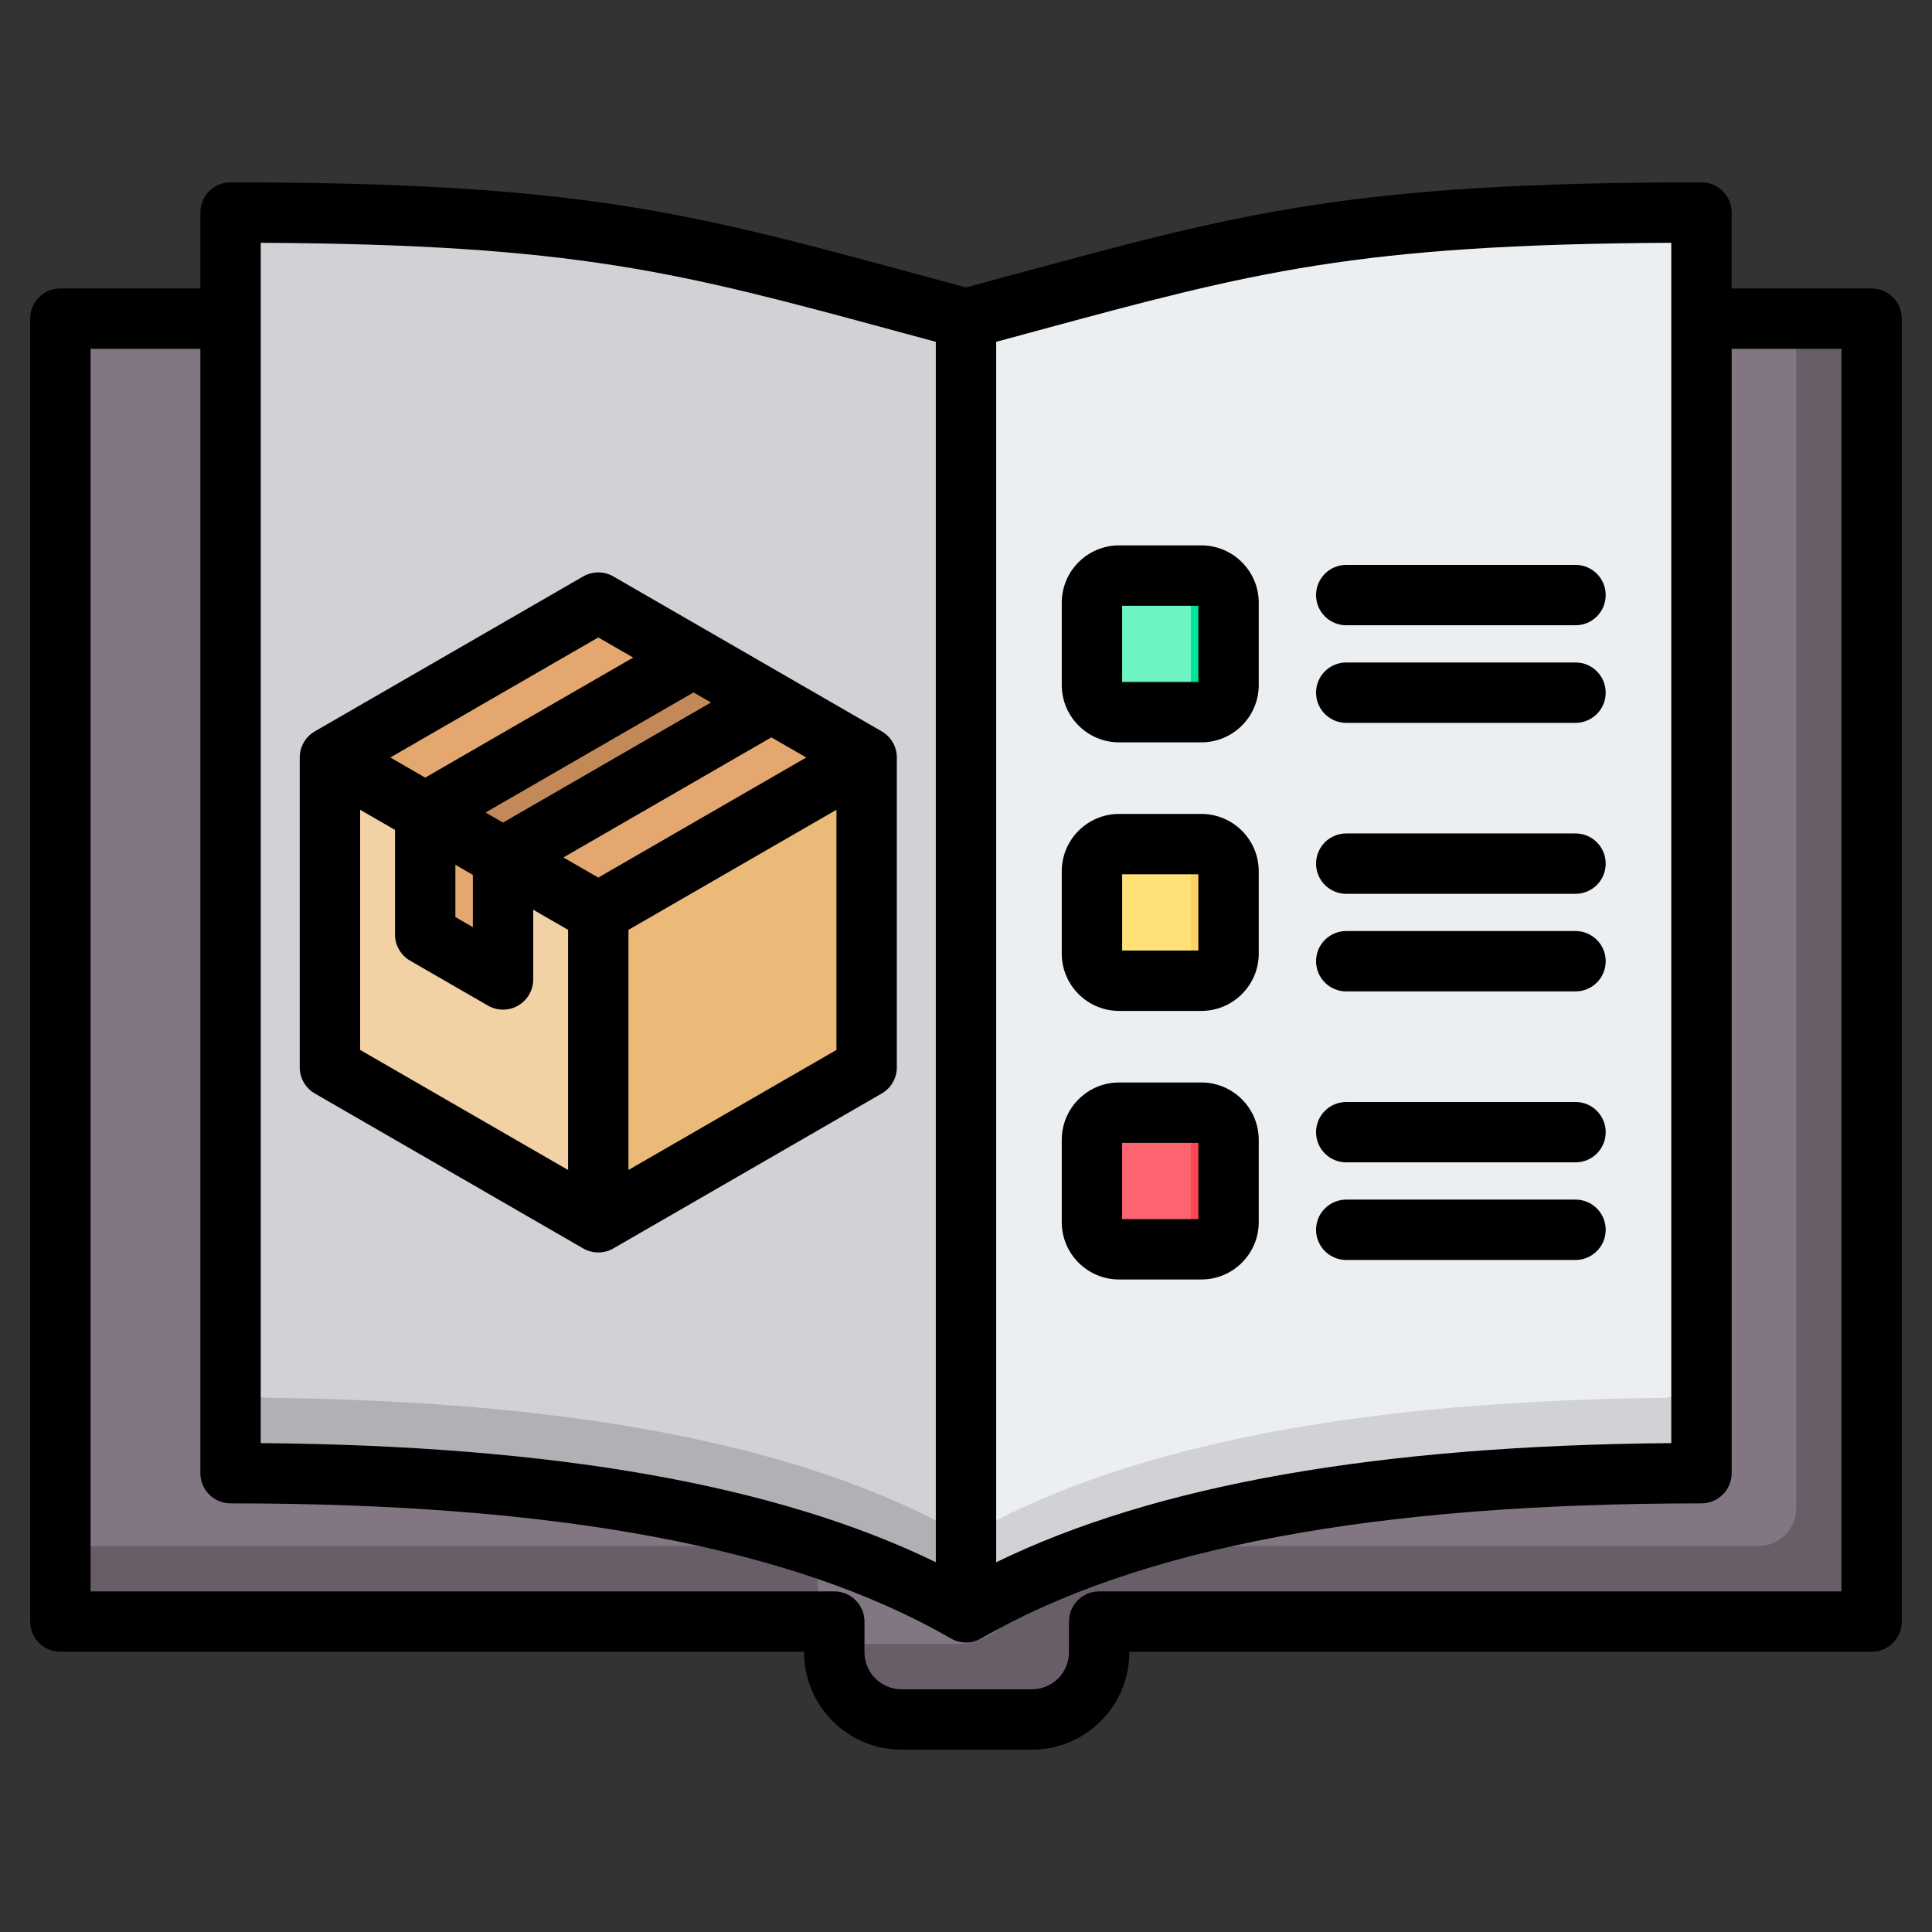 <svg id="Layer_1" enable-background="new 0 0 512 512" height="20" viewBox="0 0 512 512" width="20" xmlns="http://www.w3.org/2000/svg"><rect x="0" y="0" width="512" height="512" fill="#333333" stroke="none"/><g clip-rule="evenodd" fill-rule="evenodd"><g><g><path d="m291.285 429.723v8.149c0 9.783-8.005 17.788-17.787 17.788h-34.617c-9.783 0-17.787-8.004-17.787-17.788v-8.149h-195.094c-5.508 0-10-4.492-10-10v-325.29c0-5.508 4.492-10 10-10h460c5.508 0 10 4.492 10 10v325.29c0 5.508-4.492 10-10 10z" fill="#837683"/><path d="m291.285 429.723v8.149c0 9.783-8.005 17.788-17.787 17.788h-34.617c-9.783 0-17.787-8.004-17.787-17.788v-2.213h32.404c9.783 0 17.787-8.005 17.787-17.788v-8.149h194.715c5.508 0 10-4.492 10-10v-315.288h10c5.508 0 10 4.492 10 10v325.29c0 5.508-4.492 10-10 10h-194.715zm-70.191 0c-2.827-3.152-4.553-7.31-4.553-11.851v-8.149h-200.541v10.001c0 5.508 4.492 10 10 10h195.094z" fill="#685e68"/><path d="m71.168 56.341c90.774.612 116.339 9.74 184.832 28.093 68.493-18.353 94.058-27.48 184.832-28.093 2.766-.02 5.153.955 7.116 2.904s2.954 4.33 2.954 7.096v314.103c0 5.47-4.423 9.941-9.893 9.999-66.477.708-132.95 8.804-180.283 34.194-3.042 1.632-6.41 1.632-9.453 0-47.333-25.39-113.807-33.485-180.283-34.194-5.47-.058-9.893-4.529-9.893-9.999v-314.103c0-2.766.991-5.147 2.954-7.096 1.964-1.949 4.351-2.924 7.117-2.904z" fill="#d1d1d6"/><path d="m450.903 360.443v20.001c0 5.47-4.423 9.941-9.893 9.999-66.477.708-132.95 8.804-180.283 34.194-3.042 1.632-6.41 1.632-9.453 0-47.333-25.39-113.807-33.485-180.283-34.194-5.47-.058-9.893-4.529-9.893-9.999v-20.001c0 5.47 4.423 9.941 9.893 9.999 66.476.708 132.95 8.804 180.283 34.194 3.042 1.632 6.411 1.632 9.453 0 47.333-25.39 113.806-33.485 180.283-34.194 5.469-.059 9.893-4.529 9.893-9.999z" fill="#b1b1b5"/><path d="m256 84.434c68.493-18.353 94.058-27.48 184.832-28.093 2.766-.02 5.153.955 7.116 2.904s2.954 4.33 2.954 7.096v314.103c0 5.47-4.423 9.941-9.893 9.999-66.477.708-132.95 8.804-180.283 34.194-1.521.816-3.124 1.224-4.726 1.224z" fill="#eceff1"/><path d="m450.903 360.443v20.001c0 5.47-4.423 9.941-9.893 9.999-66.477.708-132.95 8.804-180.283 34.194-1.521.816-3.124 1.224-4.726 1.224v-20.001c1.603 0 3.205-.408 4.726-1.224 47.333-25.39 113.806-33.485 180.283-34.194 5.469-.059 9.893-4.529 9.893-9.999z" fill="#d1d1d6"/></g><g><path d="m161.656 161.465 64.901 37.47c1.976 1.141 3.107 3.1 3.107 5.382v74.941c0 2.282-1.131 4.241-3.107 5.382l-64.901 37.47c-1.976 1.141-4.238 1.141-6.214 0l-64.901-37.47c-1.976-1.141-3.107-3.1-3.107-5.382v-74.941c0-2.282 1.131-4.241 3.107-5.382l64.901-37.47c1.976-1.141 4.238-1.141 6.214 0z" fill="#f2d1a5"/><path d="m161.656 161.465 64.901 37.47c.988.57 1.765 1.345 2.295 2.263l-70.302 40.589-70.302-40.589c.53-.918 1.307-1.693 2.295-2.263l64.901-37.47c1.974-1.141 4.236-1.141 6.212 0z" fill="#e3a76f"/><path d="m228.851 201.198c.529.918.813 1.978.813 3.118v74.941c0 2.282-1.131 4.241-3.107 5.382l-64.901 37.47c-.988.57-2.048.855-3.107.855v-81.178z" fill="#ecba78"/><path d="m112.68 215.304 20.623 11.908 71.115-41.059-20.623-11.906z" fill="#c48958"/><path d="m128.643 256.856-12.855-7.422c-1.976-1.141-3.107-3.1-3.107-5.382v-28.748l20.623 11.907v26.954c0 1.141-.566 2.121-1.553 2.691-.989.571-2.12.571-3.108 0z" fill="#e3a76f"/></g><path d="m296.569 294.856h21.809c3.958 0 7.197 3.238 7.197 7.197v21.809c0 3.958-3.238 7.197-7.197 7.197h-21.809c-3.958 0-7.197-3.238-7.197-7.197v-21.809c0-3.959 3.239-7.197 7.197-7.197z" fill="#fe646f"/><path d="m308.378 294.856h10c3.958 0 7.197 3.238 7.197 7.197v21.809c0 3.958-3.238 7.197-7.197 7.197h-10c3.958 0 7.197-3.238 7.197-7.197v-21.809c-.001-3.959-3.239-7.197-7.197-7.197z" fill="#fd4755"/><path d="m296.569 223.686h21.809c3.958 0 7.197 3.239 7.197 7.197v21.809c0 3.958-3.238 7.197-7.197 7.197h-21.809c-3.958 0-7.197-3.239-7.197-7.197v-21.809c0-3.958 3.239-7.197 7.197-7.197z" fill="#ffe177"/><path d="m308.378 223.686h10c3.958 0 7.197 3.238 7.197 7.197v21.809c0 3.958-3.238 7.197-7.197 7.197h-10c3.958 0 7.197-3.238 7.197-7.197v-21.809c-.001-3.958-3.239-7.197-7.197-7.197z" fill="#ffd064"/><path d="m296.569 152.516h21.809c3.958 0 7.197 3.238 7.197 7.197v21.809c0 3.958-3.238 7.197-7.197 7.197h-21.809c-3.958 0-7.197-3.238-7.197-7.197v-21.809c0-3.958 3.239-7.197 7.197-7.197z" fill="#6cf5c2"/><path d="m308.378 152.516h10c3.958 0 7.197 3.238 7.197 7.197v21.809c0 3.958-3.238 7.197-7.197 7.197h-10c3.958 0 7.197-3.238 7.197-7.197v-21.809c-.001-3.958-3.239-7.197-7.197-7.197z" fill="#00e499"/></g><path d="m297.381 302.869h20.197v20.207h-20.197zm-.81 36.21h21.807c8.383 0 15.203-6.82 15.203-15.203v-21.807c0-8.378-6.82-15.199-15.203-15.199h-21.807c-8.383 0-15.194 6.82-15.194 15.199v21.807c0 8.383 6.811 15.203 15.194 15.203zm.81-107.378h20.197v20.202h-20.197zm-.81 36.2h21.807c8.383 0 15.203-6.816 15.203-15.194v-21.812c0-8.378-6.82-15.194-15.203-15.194h-21.807c-8.383 0-15.194 6.815-15.194 15.194v21.812c0 8.379 6.811 15.194 15.194 15.194zm.81-107.368h20.197v20.202h-20.197zm-.81 36.2h21.807c8.383 0 15.203-6.816 15.203-15.194v-21.812c0-8.378-6.82-15.194-15.203-15.194h-21.807c-8.383 0-15.194 6.816-15.194 15.194v21.812c0 8.379 6.811 15.194 15.194 15.194zm52.199 103.302c0-4.41 3.582-7.992 8.002-7.992h60.756c4.42 0 8.002 3.582 8.002 7.992 0 4.425-3.582 8.002-8.002 8.002h-60.756c-4.42 0-8.002-3.577-8.002-8.002zm0 25.874c0-4.424 3.582-8.002 8.002-8.002h60.756c4.42 0 8.002 3.577 8.002 8.002 0 4.41-3.582 7.997-8.002 7.997h-60.756c-4.42 0-8.002-3.587-8.002-7.997zm0-71.177c0-4.42 3.582-7.997 8.002-7.997h60.756c4.42 0 8.002 3.577 8.002 7.997s-3.582 8.002-8.002 8.002h-60.756c-4.42-.001-8.002-3.583-8.002-8.002zm0-25.86c0-4.42 3.582-8.002 8.002-8.002h60.756c4.42 0 8.002 3.582 8.002 8.002s-3.582 8.002-8.002 8.002h-60.756c-4.42 0-8.002-3.582-8.002-8.002zm0-71.168c0-4.42 3.582-8.002 8.002-8.002h60.756c4.42 0 8.002 3.582 8.002 8.002 0 4.415-3.582 7.997-8.002 7.997h-60.756c-4.42 0-8.002-3.582-8.002-7.997zm0 25.859c0-4.42 3.582-8.002 8.002-8.002h60.756c4.42 0 8.002 3.582 8.002 8.002s-3.582 8.002-8.002 8.002h-60.756c-4.42 0-8.002-3.582-8.002-8.002zm-182.222 126.493v-63.637l55.122-31.819v63.642zm-71.107-95.455 9.24 5.338v27.719c0 2.857 1.53 5.497 3.996 6.928l20.635 11.904c1.229.716 2.617 1.073 3.996 1.073 1.384 0 2.763-.358 4.001-1.073 2.471-1.426 4.001-4.071 4.001-6.929v-18.479l9.24 5.338v63.637l-55.108-31.814v-63.642zm63.11-45.676 9.249 5.338-55.122 31.818-9.24-5.337zm-37.871 60.253v13.857l4.631 2.669v-13.857zm8.001-13.857 4.627 2.669 55.113-31.819-4.622-2.674zm29.87 17.246 55.118-31.823-9.249-5.338-55.113 31.823zm75.117-38.752-71.121-41.053c-2.467-1.431-5.516-1.431-7.997 0l-71.112 41.053c-2.48 1.431-4.001 4.071-4.001 6.929v82.116c0 2.857 1.521 5.498 4.001 6.929l71.112 41.058c1.238.711 2.617 1.068 4.001 1.068 1.379 0 2.768-.358 3.996-1.068l71.121-41.058c2.471-1.431 4.001-4.071 4.001-6.929v-82.116c0-2.858-1.53-5.498-4.001-6.929zm254.332 227.921v-329.288h-29.089v297.96c0 4.42-3.591 8.002-8.002 8.002-86.729 0-149.18 11.711-190.911 35.801-1.229.715-2.608 1.068-4.001 1.068-1.379 0-2.758-.353-3.996-1.068-41.731-24.091-104.172-35.802-190.901-35.802-4.42 0-8.002-3.582-8.002-8.002v-297.959h-29.098v329.289h197.1c4.42 0 7.997 3.582 7.997 8.002v8.148c0 5.399 4.392 9.79 9.781 9.79h34.619c5.398 0 9.79-4.391 9.79-9.79v-8.148c0-4.42 3.582-8.002 8.002-8.002h196.711zm-418.903-357.393v318.096c77.842.659 136.631 11.019 178.904 31.56v-323.415c-3.624-.979-7.122-1.93-10.529-2.848-57.542-15.589-84.753-22.96-168.375-23.393zm205.432 23.393c-3.389.918-6.91 1.869-10.529 2.848v323.424c42.282-20.55 101.061-30.91 178.909-31.569v-318.096c-83.619.433-110.83 7.804-168.38 23.393zm221.472-11.287h-37.09v-20.127c0-4.42-3.591-7.997-8.002-7.997-92.081 0-121.649 8.006-180.561 23.967-4.58 1.238-9.348 2.532-14.351 3.874-4.989-1.342-9.757-2.636-14.337-3.874-58.911-15.96-88.48-23.967-180.56-23.967-4.42 0-8.002 3.577-8.002 7.997v20.127h-37.1c-4.41 0-7.997 3.582-7.997 8.002v345.287c0 4.42 3.587 8.002 7.997 8.002h197.101v.146c0 14.219 11.56 25.789 25.779 25.789h34.619c14.219 0 25.789-11.57 25.789-25.789v-.146h196.715c4.42 0 7.997-3.582 7.997-8.002v-345.287c.001-4.42-3.577-8.002-7.997-8.002z"/></g></svg>